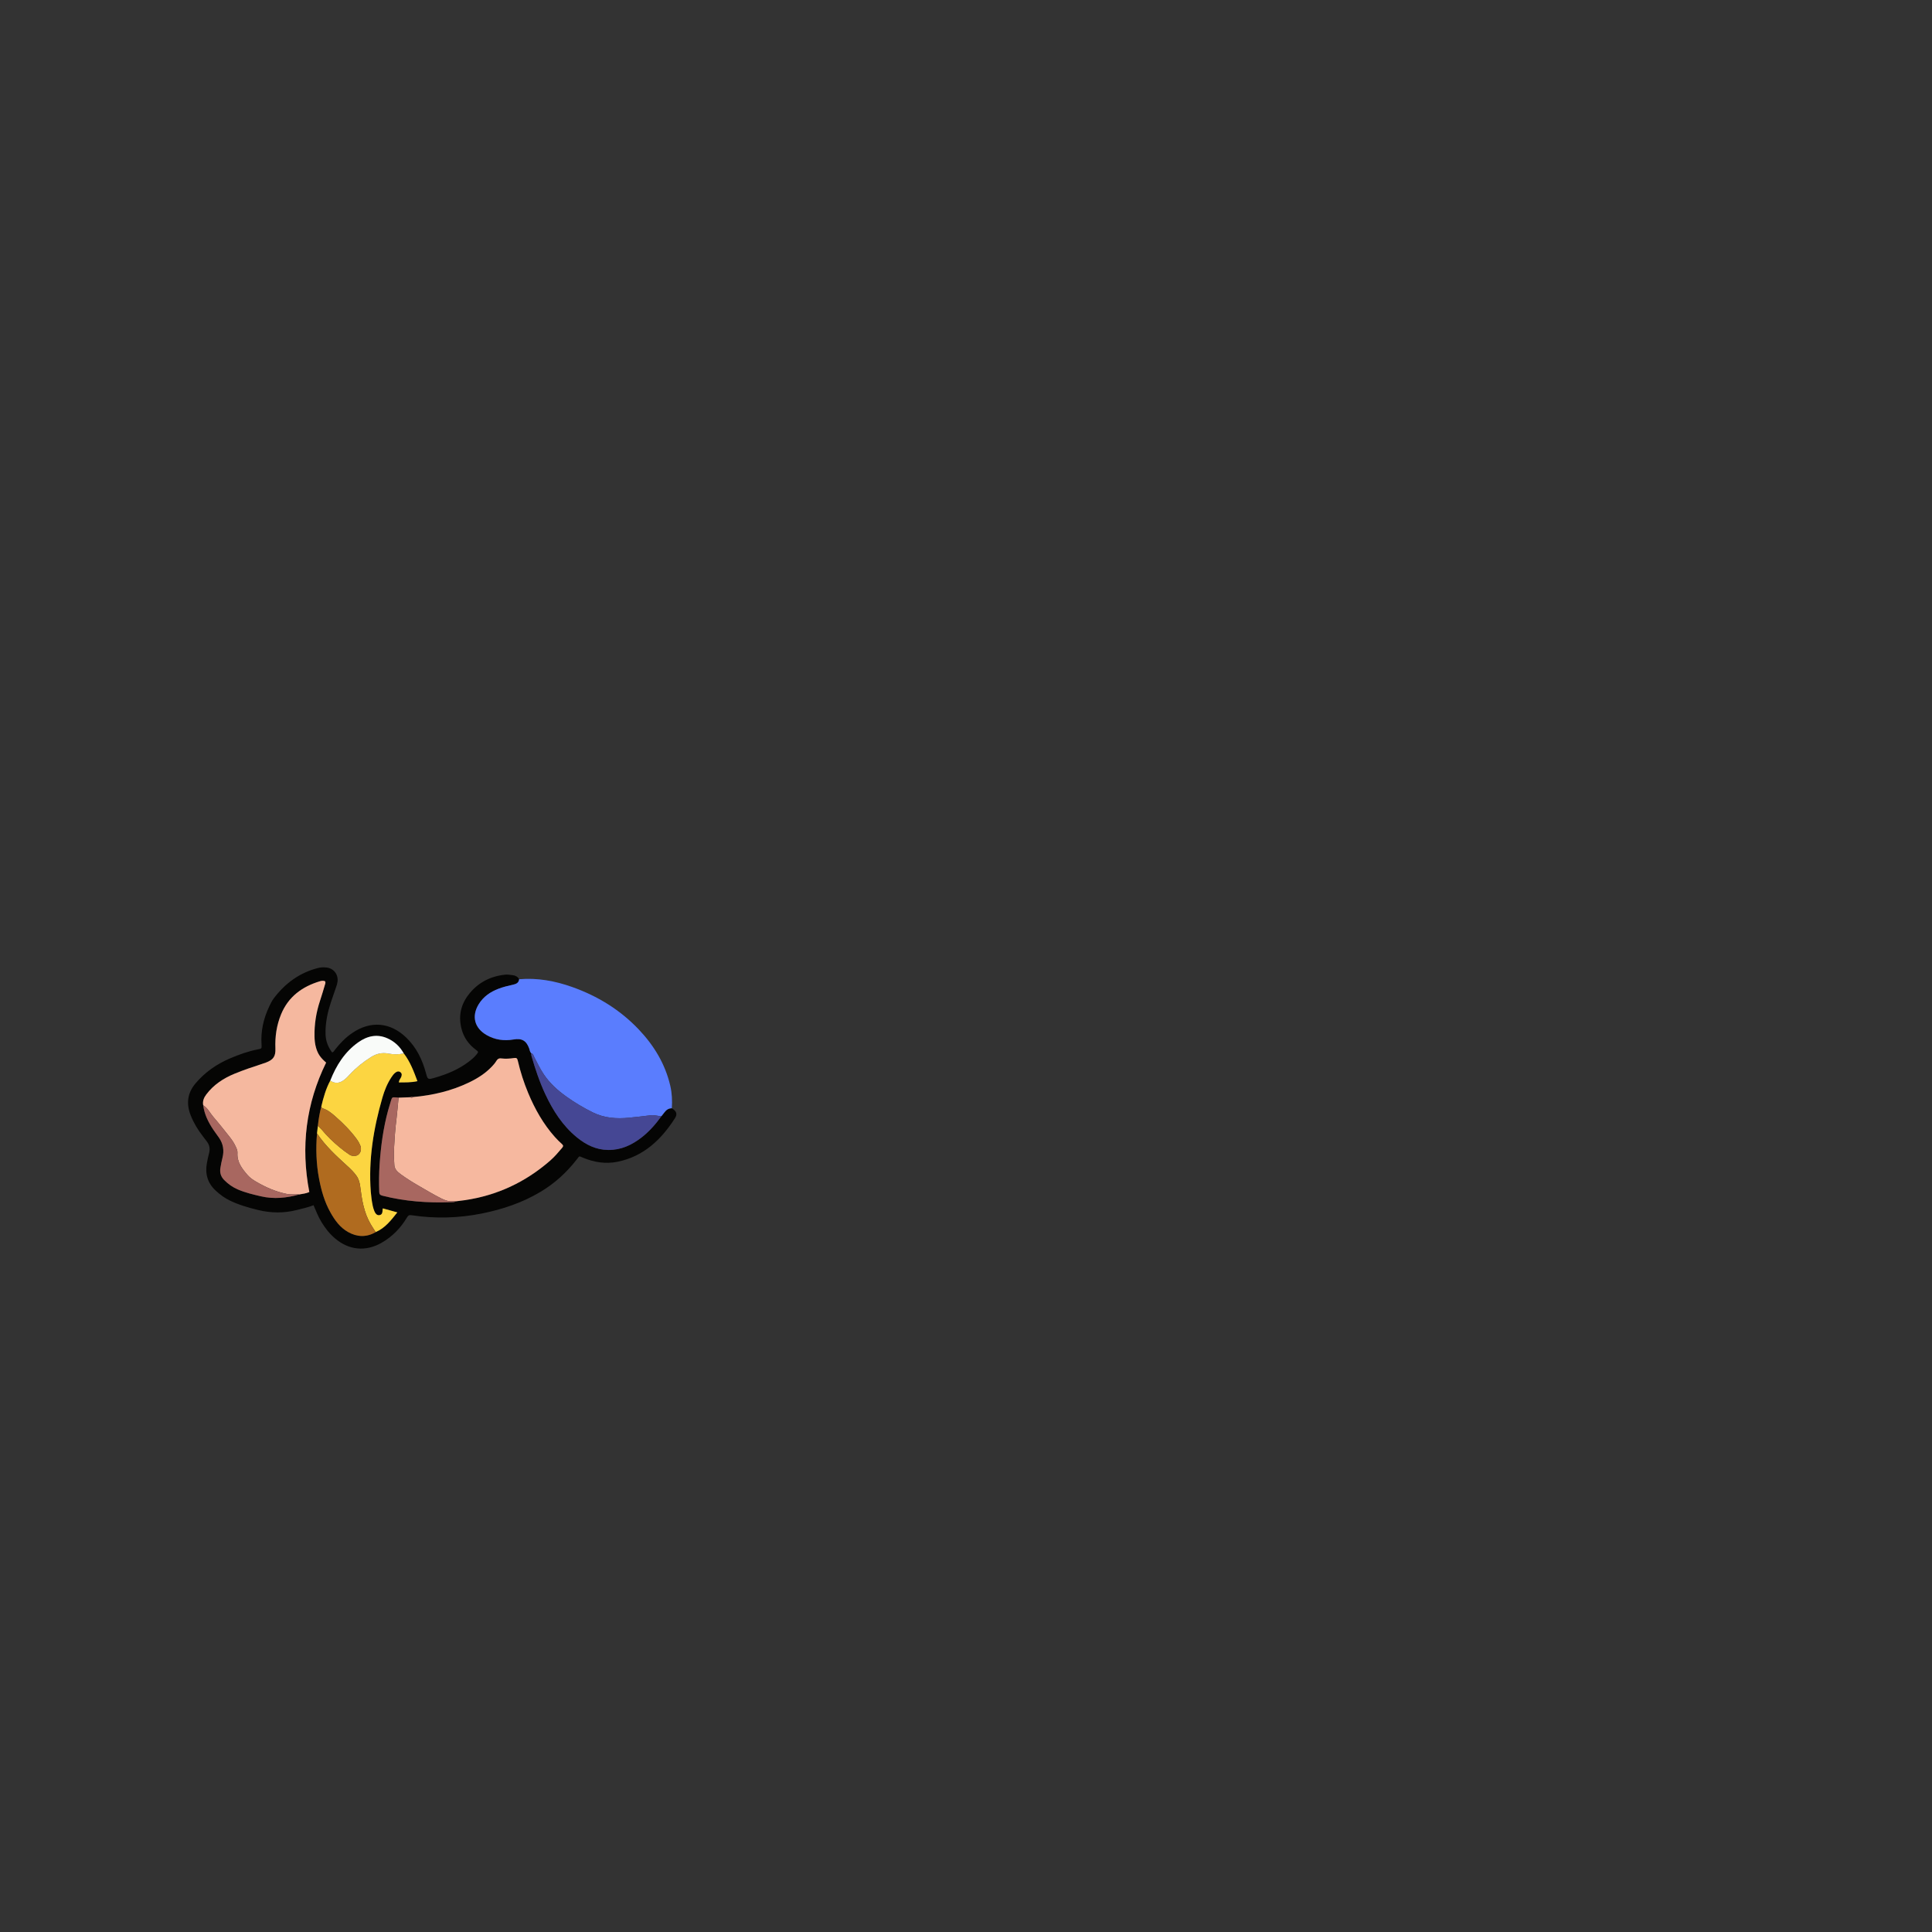 <?xml version="1.0" encoding="UTF-8"?>
<svg id="_图层_1" data-name="图层 1" xmlns="http://www.w3.org/2000/svg" viewBox="0 0 960 960">
  <rect x="0" y="0" width="960" height="960" fill="#333333" stroke="none"/>
  <defs>
    <style>
      .cls-1 {
        fill: #454794;
      }

      .cls-1, .cls-2, .cls-3, .cls-4, .cls-5, .cls-6, .cls-7, .cls-8, .cls-9, .cls-10 {
        stroke-width: 0px;
      }

      .cls-2 {
        fill: #fcd541;
      }

      .cls-3 {
        fill: #f6b89f;
      }

      .cls-4 {
        fill: #a86760;
      }

      .cls-5 {
        fill: #5a7dfe;
      }

      .cls-6 {
        fill: #f9fbf9;
      }

      .cls-7 {
        fill: #b06b1f;
      }

      .cls-8 {
        fill: #f5b89f;
      }

      .cls-9 {
        fill: #050504;
      }

      .cls-10 {
        fill: #b26d20;
      }
    </style>
  </defs>
  <path class="cls-9" d="m333.83,550.69c2.28,1.42,2.89,2.83,1.57,4.91-6.85,10.71-15.59,19.02-28.55,21.67-5.89,1.2-11.6.28-17.12-2-2.14-.89-1.65-1.08-3.2.91-4.95,6.37-10.8,11.74-17.75,15.92-9.09,5.47-18.98,8.79-29.29,10.87-11.61,2.33-23.33,2.64-35.06.86-1.22-.19-1.66.21-2.22,1.14-3.13,5.24-7.27,9.51-12.6,12.56-7.89,4.51-16.22,3.71-23.14-2.18-2.71-2.3-4.87-5.06-6.71-8.09-1.58-2.6-2.71-5.42-3.96-8.39-2.67,1.06-5.45,1.63-8.19,2.34-6.49,1.68-12.95,1.6-19.44.01-4.9-1.2-9.72-2.58-14.26-4.83-2.46-1.22-4.61-2.84-6.63-4.68-4.16-3.8-5.48-8.49-4.45-13.92.31-1.65.66-3.29,1.08-4.91.52-1.99.22-3.8-.97-5.46-.7-.97-1.44-1.92-2.17-2.87-2.46-3.18-4.53-6.58-6.01-10.32-2.27-5.76-1.69-11.09,2.41-15.92,4.7-5.54,10.49-9.57,17.12-12.4,4.48-1.91,9.06-3.57,13.88-4.49,1.84-.35,1.93-.43,1.79-2.38-.45-6.63.96-12.86,3.77-18.83.68-1.45,1.37-2.9,2.34-4.17,5.62-7.44,12.76-12.68,21.88-15.04,1.42-.37,2.85-.41,4.29-.25,3.51.38,5.89,3.38,5.49,6.89-.15,1.28-.6,2.48-1.01,3.69-1.58,4.69-3.4,9.31-4.27,14.21-.51,2.84-.8,5.7-.68,8.59.14,3.3,1.3,6.2,3.27,8.84.84-.26,1.09-.98,1.51-1.51,2.44-3.09,5.16-5.9,8.42-8.13,9.12-6.25,18.89-5.44,26.85,2.2,5.06,4.86,7.99,10.9,9.8,17.57.92,3.41.92,3.43,4.47,2.41,6.03-1.73,11.76-4.11,16.8-7.93,1.4-1.06,2.76-2.19,3.87-3.57,1.05-1.31,1.08-1.36-.3-2.39-3.52-2.62-5.97-6.01-7.09-10.25-1.61-6.09-.56-11.77,3.21-16.81,4.55-6.08,10.73-9.4,18.27-10.24,1.37-.15,2.71.07,4.06.26,1.34.19,2.41.8,3.07,2.03-.18,1.77-1.46,2.35-2.93,2.68-2.49.55-4.98,1.13-7.36,2.05-4.05,1.55-7.49,3.91-9.8,7.68-3.63,5.94-2.13,11.83,3.9,15.3,4.18,2.41,8.69,3.03,13.41,2.22,4.13-.71,6.34.55,7.77,4.46.3.81.34,1.73,1.02,2.38.02.39-.04.81.07,1.17,1.89,6.52,4.02,12.96,6.89,19.11,3.82,8.17,8.6,15.67,15.67,21.47,4.55,3.73,9.61,6.25,15.66,6.3,6.29.05,11.61-2.42,16.47-6.17,3.89-3,7.06-6.66,9.93-10.61.49-.61.99-1.21,1.45-1.84.92-1.27,2.08-2.11,3.72-2.11Zm-133.2-27.24c-1.87-3.4-4.59-5.94-8.11-7.51-5.19-2.31-10.06-1.15-14.48,1.97-6.74,4.77-10.95,11.47-13.93,19.03-2.18,4.04-3.4,8.41-4.46,12.84-.85,3.17-1.36,6.41-1.72,9.67-.14,1.25-.28,2.5-.43,3.75-.61,7.6-.39,15.16,1.06,22.66,1.11,5.75,2.7,11.35,5.58,16.5,2.21,3.95,4.81,7.59,8.87,9.85,4.52,2.52,9.1,2.64,13.65.03,4.67-1.97,7.57-5.8,10.74-9.77-2.62-.73-4.9-1.36-7.17-1.99-.06.14-.12.21-.12.28-.03,2.1-.39,2.83-1.51,3.06-1.18.24-2.1-.54-2.77-2.42-.24-.67-.46-1.36-.61-2.06-.49-2.35-.82-4.72-1-7.11-1.2-15.98,1.36-31.5,5.77-46.78,1.02-3.53,2.38-6.94,4.42-10.04.57-.87,1.17-1.72,2-2.37.83-.64,1.75-.9,2.62-.16.79.67.62,1.55.25,2.42-.34.78-1.06,1.4-1.08,2.59,3.05-.03,6.03.07,9.19-.63-1.84-4.94-3.62-9.7-6.78-13.79Zm-99.65,25.78c.56,4.47,2.53,8.36,4.97,12.05.93,1.4,1.97,2.72,2.91,4.1,2.05,3.01,2.58,6.29,1.7,9.83-.42,1.7-.76,3.43-1.05,5.16-.37,2.26.19,4.24,1.84,5.93,1.99,2.03,4.23,3.63,6.84,4.74,3.69,1.58,7.56,2.5,11.46,3.4,6.48,1.5,12.82.84,19.12-.94,1.69-.33,3.42-.47,4.91-1.2-4.31-22.46-1.68-43.85,8.35-64.3-2.91-2.51-4.17-4.38-5.06-7.56-.5-1.78-.67-3.61-.71-5.45-.12-6.05.82-11.93,2.72-17.67.88-2.65,1.67-5.33,2.46-8.01.17-.57.44-1.21-.01-1.77-.85-.3-1.66-.21-2.41.02-8.85,2.66-15.74,7.66-19.37,16.46-2.23,5.41-3.04,11.06-2.82,16.89.15,3.96-.97,5.65-4.69,7.07-.67.26-1.36.48-2.04.7-4.56,1.48-9.1,3.01-13.53,4.83-5.55,2.28-10.46,5.48-14.11,10.36-1.19,1.59-1.89,3.33-1.5,5.36Zm102.88-4.03c-1.94.08-3.87.16-5.81.23-.39-.04-.79-.1-1.18-.12-2.02-.14-2.03-.14-2.63,1.79-.47,1.52-.94,3.05-1.36,4.59-2.41,8.81-3.62,17.83-4.24,26.92-.31,4.54-.34,9.1-.18,13.66.04,1.1.37,1.57,1.58,1.87,11.17,2.83,22.51,3.66,33.98,3.23.86-.03,1.77.08,2.55-.45,1.51-.19,3.01-.34,4.51-.57,16-2.37,30.04-8.96,42.22-19.57,2.24-1.95,4.15-4.2,6.06-6.46.57-.68.62-1.15-.08-1.79-1.24-1.13-2.45-2.3-3.56-3.55-5.75-6.45-9.92-13.88-13.24-21.81-2.19-5.24-3.92-10.64-5.2-16.17-.25-1.1-.64-1.44-1.77-1.27-2.13.32-4.3.46-6.45.2-1.24-.15-1.87.33-2.47,1.34-.61,1.01-1.43,1.92-2.25,2.79-3.19,3.34-7.02,5.77-11.15,7.76-8.82,4.26-18.17,6.45-27.88,7.3-.49-.18-.97-.19-1.44.09Z"/>
  <path class="cls-5" d="m263.96,523.35c-.68-.65-.73-1.57-1.02-2.38-1.43-3.91-3.64-5.17-7.77-4.46-4.72.81-9.23.19-13.41-2.22-6.03-3.48-7.53-9.37-3.9-15.3,2.31-3.77,5.75-6.13,9.8-7.68,2.39-.92,4.87-1.5,7.36-2.05,1.47-.33,2.76-.91,2.93-2.68,9.08-.79,17.84.83,26.33,3.84,12.68,4.5,23.91,11.38,33.2,21.2,7.53,7.96,13.07,17.09,15.58,27.89.86,3.69,1.01,7.42.77,11.18-1.64,0-2.79.83-3.72,2.1-.46.63-.97,1.23-1.45,1.84-1.75-.01-3.43-.69-5.21-.47-3.63.45-7.26.88-10.9,1.23-6.2.6-12.23.2-17.96-2.63-4.59-2.27-8.97-4.87-13.12-7.84-4.3-3.07-8.22-6.58-11.2-11-1.83-2.72-3.24-5.67-4.76-8.57-.39-.74-.53-1.72-1.55-2Z"/>
  <path class="cls-3" d="m205.3,545.11c9.71-.85,19.06-3.04,27.88-7.3,4.13-1.99,7.96-4.42,11.15-7.76.82-.86,1.64-1.77,2.25-2.79.6-1.01,1.23-1.49,2.47-1.34,2.15.26,4.32.13,6.45-.2,1.13-.17,1.52.17,1.77,1.27,1.28,5.53,3.01,10.93,5.2,16.17,3.31,7.93,7.49,15.36,13.24,21.81,1.11,1.25,2.33,2.42,3.56,3.55.7.64.66,1.11.08,1.79-1.91,2.26-3.82,4.51-6.06,6.46-12.18,10.61-26.23,17.2-42.22,19.57-1.5.22-3.01.38-4.51.57-.39-.04-.8-.15-1.18-.09-2.15.34-4.04-.31-5.96-1.25-3.94-1.94-7.67-4.25-11.47-6.42-3.12-1.78-6.14-3.7-9.03-5.82-1.67-1.22-2.99-2.59-2.99-4.84,0-.87-.13-1.75-.16-2.62-.16-3.91.2-7.8.43-11.69.17-2.86.52-5.7.85-8.54.39-3.4.68-6.8,1.01-10.21,1.94-.08,3.87-.16,5.81-.23.5.34.98.33,1.44-.09Z"/>
  <path class="cls-8" d="m100.98,549.23c-.4-2.04.31-3.77,1.5-5.36,3.65-4.88,8.56-8.08,14.11-10.36,4.43-1.82,8.97-3.35,13.53-4.83.68-.22,1.37-.44,2.04-.7,3.73-1.42,4.85-3.11,4.69-7.07-.23-5.82.59-11.48,2.82-16.89,3.62-8.81,10.51-13.81,19.37-16.46.75-.23,1.56-.33,2.41-.02.46.57.18,1.2.01,1.77-.79,2.68-1.58,5.36-2.46,8.01-1.9,5.74-2.84,11.62-2.72,17.67.04,1.85.21,3.67.71,5.45.89,3.18,2.15,5.04,5.06,7.56-10.04,20.45-12.66,41.83-8.35,64.3-1.49.73-3.22.88-4.91,1.2-2.14-.11-4.29.17-6.44-.27-5.47-1.12-10.47-3.34-15.24-6.15-1.52-.9-2.97-1.89-4.13-3.24-2.75-3.18-5.28-6.44-4.98-11.01.07-1.13-.45-2.18-.92-3.2-.8-1.75-1.89-3.34-3.08-4.84-2.64-3.3-5.25-6.63-8.01-9.83-1.65-1.92-2.73-4.35-5-5.73Z"/>
  <path class="cls-2" d="m157.52,563.2c.14-1.25.28-2.5.43-3.75.63.6,1.34,1.15,1.89,1.82,2.64,3.23,5.64,6.09,8.83,8.74,1.59,1.32,3.25,2.57,4.97,3.72,1.43.96,3.46.83,4.5-.07,1.22-1.05,1.57-2.89.83-4.62-.44-1.03-.97-2.01-1.64-2.92-3.13-4.27-6.84-8-10.81-11.47-1.86-1.63-3.79-3.19-6.22-3.94-.46-.14-.48-.59-.64-.94,1.06-4.43,2.28-8.8,4.46-12.84,2.81,1.94,5.2,1.13,7.58-.91.78-.67,1.48-1.45,2.18-2.21,3.12-3.34,6.64-6.15,10.52-8.59,2.74-1.72,5.53-2.31,8.65-1.71,2.53.49,5.06.49,7.59-.08,3.16,4.09,4.94,8.85,6.78,13.79-3.16.71-6.14.6-9.19.63.02-1.19.74-1.81,1.08-2.59.37-.87.54-1.74-.25-2.42-.87-.74-1.78-.48-2.62.16-.83.65-1.43,1.5-2,2.37-2.04,3.1-3.4,6.51-4.42,10.04-4.42,15.28-6.97,30.8-5.77,46.78.18,2.39.51,4.76,1,7.11.15.7.37,1.39.61,2.06.67,1.88,1.59,2.67,2.77,2.42,1.12-.23,1.48-.96,1.51-3.06,0-.07.06-.15.12-.28,2.27.63,4.55,1.26,7.17,1.99-3.17,3.97-6.08,7.81-10.75,9.77-.81-1.28-1.66-2.53-2.43-3.84-3.42-5.77-4.43-12.23-5.25-18.73-.25-1.96-.72-3.76-1.84-5.35-1.29-1.83-2.88-3.37-4.54-4.89-5.48-4.99-10.96-10-15.1-16.24Z"/>
  <path class="cls-1" d="m263.96,523.35c1.01.28,1.16,1.25,1.55,2,1.52,2.89,2.93,5.85,4.76,8.57,2.98,4.43,6.89,7.93,11.2,11,4.16,2.97,8.53,5.57,13.12,7.84,5.73,2.83,11.77,3.23,17.96,2.63,3.64-.35,7.27-.79,10.9-1.23,1.78-.22,3.46.46,5.21.47-2.87,3.94-6.04,7.61-9.93,10.61-4.86,3.75-10.18,6.22-16.47,6.17-6.05-.05-11.11-2.57-15.66-6.3-7.07-5.8-11.85-13.3-15.67-21.47-2.88-6.16-5.01-12.59-6.89-19.11-.11-.37-.05-.78-.07-1.17Z"/>
  <path class="cls-7" d="m157.52,563.2c4.15,6.24,9.63,11.25,15.1,16.24,1.66,1.51,3.26,3.06,4.54,4.89,1.12,1.59,1.59,3.4,1.84,5.35.81,6.49,1.82,12.96,5.25,18.73.77,1.3,1.62,2.56,2.43,3.84-4.56,2.6-9.14,2.48-13.65-.03-4.06-2.26-6.66-5.9-8.87-9.85-2.88-5.15-4.47-10.74-5.58-16.5-1.45-7.51-1.67-15.06-1.06-22.66Z"/>
  <path class="cls-4" d="m198.05,545.43c-.33,3.4-.62,6.81-1.01,10.21-.33,2.84-.69,5.68-.85,8.54-.23,3.9-.58,7.79-.43,11.69.04.87.16,1.75.16,2.62,0,2.24,1.32,3.62,2.99,4.84,2.9,2.12,5.92,4.05,9.03,5.82,3.81,2.17,7.53,4.48,11.47,6.42,1.92.94,3.8,1.59,5.96,1.25.38-.06.79.06,1.18.09-.78.53-1.69.41-2.55.45-11.47.43-22.81-.4-33.98-3.23-1.2-.3-1.54-.77-1.58-1.87-.16-4.56-.13-9.12.18-13.66.62-9.09,1.83-18.1,4.24-26.92.42-1.54.89-3.07,1.36-4.59.6-1.93.61-1.93,2.63-1.79.4.03.79.08,1.18.12Z"/>
  <path class="cls-4" d="m100.98,549.23c2.27,1.38,3.34,3.81,5,5.73,2.76,3.2,5.37,6.53,8.01,9.83,1.2,1.5,2.28,3.08,3.08,4.84.47,1.02.99,2.06.92,3.2-.3,4.58,2.23,7.84,4.98,11.01,1.16,1.35,2.61,2.34,4.13,3.24,4.77,2.82,9.77,5.03,15.24,6.15,2.15.44,4.29.16,6.44.27-6.3,1.78-12.64,2.44-19.12.94-3.9-.9-7.77-1.82-11.46-3.4-2.61-1.12-4.86-2.72-6.84-4.74-1.65-1.69-2.21-3.67-1.84-5.93.28-1.73.62-3.46,1.05-5.16.88-3.54.36-6.82-1.7-9.83-.94-1.39-1.99-2.7-2.91-4.1-2.45-3.68-4.41-7.58-4.97-12.05Z"/>
  <path class="cls-6" d="m200.63,523.44c-2.52.57-5.05.57-7.59.08-3.12-.6-5.91-.01-8.65,1.71-3.88,2.44-7.4,5.25-10.52,8.59-.71.76-1.4,1.54-2.18,2.21-2.38,2.05-4.77,2.85-7.58.91,2.98-7.57,7.19-14.26,13.93-19.03,4.42-3.13,9.29-4.29,14.48-1.97,3.52,1.57,6.23,4.11,8.11,7.51Z"/>
  <path class="cls-10" d="m159.66,549.79c.15.35.18.8.64.94,2.43.75,4.36,2.32,6.22,3.94,3.97,3.47,7.69,7.19,10.81,11.47.67.91,1.2,1.89,1.64,2.92.74,1.73.39,3.56-.83,4.62-1.04.9-3.07,1.03-4.5.07-1.72-1.15-3.38-2.4-4.97-3.72-3.19-2.65-6.19-5.51-8.83-8.74-.55-.67-1.26-1.22-1.89-1.82.35-3.26.86-6.5,1.72-9.67Z"/>
  <path class="cls-4" d="m205.3,545.11c-.46.42-.94.43-1.44.09.47-.27.95-.26,1.44-.09Z"/>
</svg>